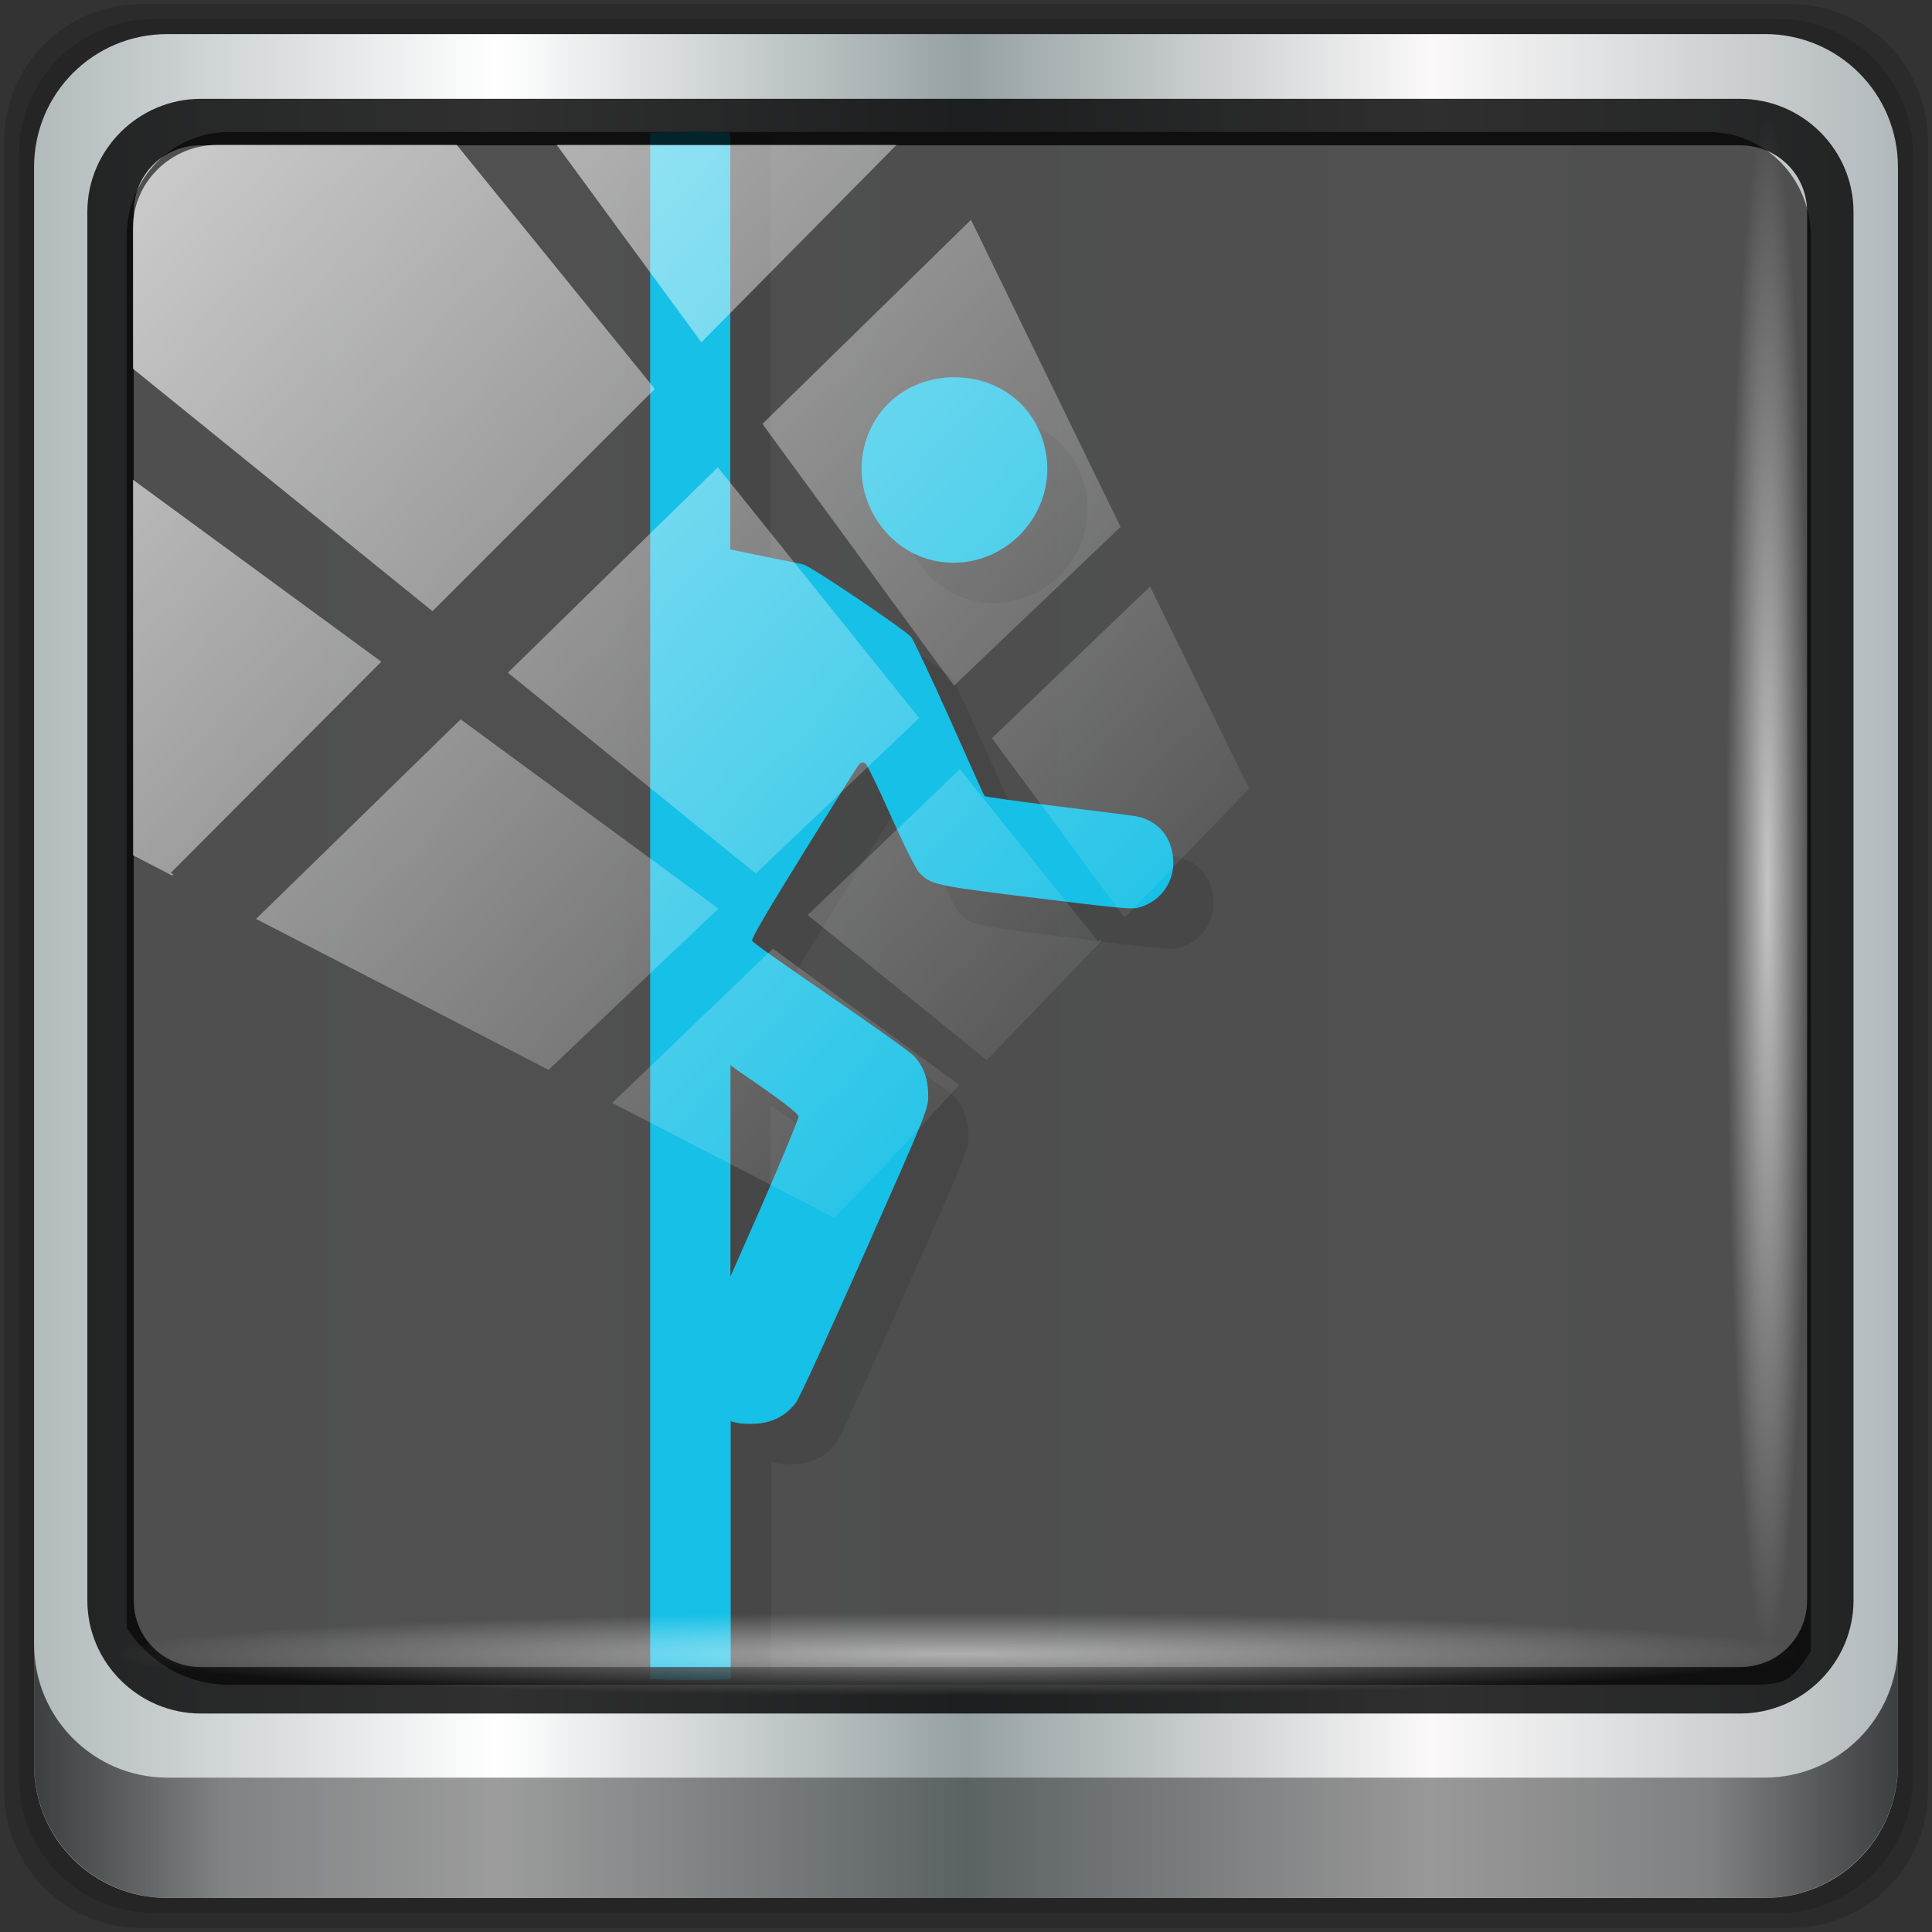 <?xml version="1.0" encoding="UTF-8" standalone="no"?>
<svg
   xmlns:dc="http://purl.org/dc/elements/1.1/"
   xmlns:cc="http://creativecommons.org/ns#"
   xmlns:rdf="http://www.w3.org/1999/02/22-rdf-syntax-ns#"
   xmlns:svg="http://www.w3.org/2000/svg"
   xmlns="http://www.w3.org/2000/svg"
   xmlns:xlink="http://www.w3.org/1999/xlink"
   xmlns:sodipodi="http://sodipodi.sourceforge.net/DTD/sodipodi-0.dtd"
   xmlns:inkscape="http://www.inkscape.org/namespaces/inkscape"
   viewBox="0 0 48 48"
   version="1.1"
   id="svg51"
   sodipodi:docname="steam_icon_841.svg"
   inkscape:version="0.92.2 5c3e80d, 2017-08-06">
  <rect x="0" y="0" width="48" height="48" fill="#333333" stroke="none"/>
  <sodipodi:namedview
     pagecolor="#ffffff"
     bordercolor="#666666"
     borderopacity="1"
     objecttolerance="10"
     gridtolerance="10"
     guidetolerance="10"
     inkscape:pageopacity="0"
     inkscape:pageshadow="2"
     inkscape:window-width="1280"
     inkscape:window-height="941"
     id="namedview53"
     showgrid="false"
     inkscape:zoom="14.877512"
     inkscape:cx="24"
     inkscape:cy="32.430674"
     inkscape:window-x="0"
     inkscape:window-y="21"
     inkscape:window-maximized="1"
     inkscape:current-layer="g33" />
  <defs
     id="defs17">
    <linearGradient
       id="linearGradient3764"
       x1="1"
       x2="47"
       gradientUnits="userSpaceOnUse"
       gradientTransform="matrix(0,-1,1,0,-1.5e-6,48)">
      <stop
         style="stop-color:#434343;stop-opacity:1"
         id="stop2" />
      <stop
         offset="1"
         style="stop-color:#4d4d4d;stop-opacity:1"
         id="stop4" />
    </linearGradient>
    <clipPath
       id="clipPath-184963059">
      <g
         transform="translate(0,-1004.362)"
         id="g9">
        <path
           d="m -24 13 c 0 1.105 -0.672 2 -1.5 2 -0.828 0 -1.5 -0.895 -1.5 -2 0 -1.105 0.672 -2 1.5 -2 0.828 0 1.5 0.895 1.5 2 z"
           transform="matrix(15.333,0,0,11.5,415,878.862)"
           style="fill:#1890d0"
           id="path7" />
      </g>
    </clipPath>
    <clipPath
       id="clipPath-196830225">
      <g
         transform="translate(0,-1004.362)"
         id="g14">
        <path
           d="m -24 13 c 0 1.105 -0.672 2 -1.5 2 -0.828 0 -1.5 -0.895 -1.5 -2 0 -1.105 0.672 -2 1.5 -2 0.828 0 1.5 0.895 1.5 2 z"
           transform="matrix(15.333,0,0,11.5,415,878.862)"
           style="fill:#1890d0"
           id="path12" />
      </g>
    </clipPath>
    <linearGradient
       inkscape:collect="always"
       xlink:href="#linearGradient6139-0"
       id="linearGradient4071"
       gradientUnits="userSpaceOnUse"
       gradientTransform="matrix(0.551,0,0,0.551,-2.461,-1.909)"
       x1="6"
       y1="47"
       x2="90"
       y2="47" />
    <linearGradient
       id="linearGradient6139-0">
      <stop
         id="stop6141-2"
         offset="0"
         style="stop-color:#b2babc;stop-opacity:1" />
      <stop
         style="stop-color:#ffffff;stop-opacity:1;"
         offset="0.25"
         id="stop6151-0" />
      <stop
         style="stop-color:#96a1a4;stop-opacity:1"
         offset="0.5"
         id="stop6147-1" />
      <stop
         id="stop6149-4"
         offset="0.75"
         style="stop-color:#fbf9f9;stop-opacity:1;" />
      <stop
         id="stop6143-4"
         offset="1"
         style="stop-color:#b2b9bc;stop-opacity:1" />
    </linearGradient>
    <linearGradient
       gradientTransform="matrix(0.498,0,0,0.498,0.1,0.1)"
       inkscape:collect="always"
       xlink:href="#linearGradient3832-0-6-1-1"
       id="linearGradient4129"
       x1="1.5"
       y1="88.172"
       x2="94.5"
       y2="88.172"
       gradientUnits="userSpaceOnUse" />
    <linearGradient
       id="linearGradient3832-0-6-1-1">
      <stop
         style="stop-color:#000000;stop-opacity:1;"
         offset="0"
         id="stop3834-6-3-7-1" />
      <stop
         id="stop3872-2-4"
         offset="0.1"
         style="stop-color:#000000;stop-opacity:0.588;" />
      <stop
         style="stop-color:#000000;stop-opacity:0.588;"
         offset="0.9"
         id="stop3844-6-2-7-6" />
      <stop
         style="stop-color:#000000;stop-opacity:1;"
         offset="1"
         id="stop3836-5-0-2-9" />
    </linearGradient>
    <radialGradient
       inkscape:collect="always"
       xlink:href="#linearGradient3737"
       id="radialGradient7462"
       gradientUnits="userSpaceOnUse"
       gradientTransform="matrix(0.486,0,0,0.024,16.979,40.016)"
       cx="13.948"
       cy="44.893"
       fx="13.948"
       fy="44.893"
       r="43.199" />
    <linearGradient
       id="linearGradient3737">
      <stop
         offset="0"
         style="stop-color:#ffffff;stop-opacity:1"
         id="stop3739" />
      <stop
         offset="1"
         style="stop-color:#ffffff;stop-opacity:0"
         id="stop3741" />
    </linearGradient>
    <radialGradient
       inkscape:collect="always"
       xlink:href="#linearGradient3737"
       id="radialGradient7464"
       gradientUnits="userSpaceOnUse"
       gradientTransform="matrix(0.442,0,0,0.024,15.807,-44.996)"
       cx="13.948"
       cy="44.893"
       fx="13.948"
       fy="44.893"
       r="43.199" />
    <linearGradient
       inkscape:collect="always"
       xlink:href="#linearGradient3737"
       id="linearGradient4767"
       gradientUnits="userSpaceOnUse"
       x1="2.771"
       y1="-28.642"
       x2="50.528"
       y2="14.514" />
    <clipPath
       id="clipPath4156-4-1"
       clipPathUnits="userSpaceOnUse">
      <path
         inkscape:connector-curvature="0"
         id="path4158-0-8"
         d="m 27.046,-55.695 -14.214,13.321 h 0.061 l 15.653,21.771 10.231,-10.546 C 38.562,-32.302 27.468,-54.819 27.046,-55.695 Z M 9.647,-39.383 -5.241,-25.321 15.988,-7.806 26.372,-18.383 Z m 31.491,12.951 -9.741,9.714 8.945,12.458 7.781,-7.555 z m -49.84,4.379 -13.754,12.982 26.283,13.846 0.061,-0.062 -0.123,-0.062 L 13.599,-5.401 -8.702,-22.053 Z m 38.015,7.401 -9.803,9.775 11.579,9.559 7.628,-7.401 -8.669,-11.009 z m 20.187,5.674 -7.383,7.216 6.188,8.542 5.82,-6.137 z m -32.195,6.322 -9.557,9.498 13.662,7.185 7.934,-7.678 z m 23.312,2.374 -7.107,6.938 8.363,6.907 5.361,-5.674 -0.061,-0.092 -0.092,0.123 -6.464,-8.203 z m -8.73,8.542 -7.505,7.339 10.354,5.458 c 1.397,-1.321 5.675,-6.123 5.851,-6.322 z"
         style="opacity:0.6;fill:#ffffff;fill-opacity:1;stroke:none" />
    </clipPath>
    <linearGradient
       id="ButtonShadow-16"
       gradientTransform="scale(1.006,0.994)"
       x1="45.448"
       y1="92.54"
       x2="45.448"
       y2="7.017"
       gradientUnits="userSpaceOnUse">
      <stop
         style="stop-color:#000000;stop-opacity:1;"
         offset="0"
         id="stop3750-6" />
      <stop
         style="stop-color:#000000;stop-opacity:0.588;"
         offset="1"
         id="stop3752-4" />
    </linearGradient>
    <clipPath
       clipPathUnits="userSpaceOnUse"
       id="clipPath4355-7">
      <rect
         style="fill:#ffffff;fill-opacity:1;fill-rule:nonzero;stroke:none"
         id="rect4357-5"
         width="84"
         height="80"
         x="6"
         y="6"
         rx="6"
         ry="6" />
    </clipPath>
    <clipPath
       clipPathUnits="userSpaceOnUse"
       id="clipPath4355-9">
      <rect
         style="fill:#ffffff;fill-opacity:1;fill-rule:nonzero;stroke:none"
         id="rect4357-1"
         width="84"
         height="80"
         x="6"
         y="6"
         rx="6"
         ry="6" />
    </clipPath>
    <clipPath
       clipPathUnits="userSpaceOnUse"
       id="clipPath4355-1">
      <rect
         style="fill:#ffffff;fill-opacity:1;fill-rule:nonzero;stroke:none"
         id="rect4357-9"
         width="84"
         height="80"
         x="6"
         y="6"
         rx="6"
         ry="6" />
    </clipPath>
    <clipPath
       clipPathUnits="userSpaceOnUse"
       id="clipPath3943-52-0">
      <path
         id="path3945-4-1"
         d="m 69.781,20.844 -5,3.438 c 5.587,5.537 9,13.328 9,21.812 0,8.434 -3.377,16.096 -8.906,21.625 l 5,3.438 C 76.078,64.576 80,55.844 80,46.094 c 2e-6,-9.797 -3.963,-18.66 -10.219,-25.25 z M 40,24.062 28.906,36.219 H 21.5 c -0.823,0 -1.5,0.677 -1.5,1.5 v 1 14.844 1 c 0,0.823 0.684,1.61 1.5,1.5 h 7.406 L 40,68 V 66 26.062 Z m 20.594,3.281 -5,3.438 L 55.5,30.875 c 3.938,3.89 6.406,9.25 6.406,15.219 0,5.921 -2.43,11.148 -6.312,15.031 l 0.094,0.094 5.094,3.438 c 4.475,-4.908 7.25,-11.402 7.25,-18.562 0,-7.231 -2.879,-13.831 -7.438,-18.75 z m -9.25,6.5 -5.219,3.625 c 2.222,2.218 3.719,5.24 3.719,8.625 0,3.337 -1.459,6.228 -3.625,8.438 l 5.219,3.625 c 2.822,-3.237 4.531,-7.434 4.531,-12.062 0,-4.673 -1.754,-9.001 -4.625,-12.25 z"
         style="color:#000000;display:inline;overflow:visible;visibility:visible;opacity:0.8;fill:#ff00ff;fill-opacity:1;fill-rule:nonzero;stroke:none;stroke-width:1;marker:none;enable-background:accumulate"
         inkscape:connector-curvature="0" />
    </clipPath>
  </defs>
  <g
     id="g33">
    <path
       style="display:inline;opacity:0.15;fill:#000000;fill-opacity:1;fill-rule:nonzero;stroke:none;stroke-width:0.498"
       d="M 44.486,0.1 H 3.514 c -1.892,0 -3.414,1.523 -3.414,3.414 v 40.971 C 0.1,46.377 1.623,47.9 3.514,47.9 H 44.486 C 46.377,47.9 47.9,46.377 47.9,44.486 V 3.514 c 0,-1.892 -1.523,-3.414 -3.414,-3.414 z"
       id="path3288"
       inkscape:connector-curvature="0" />
    <path
       inkscape:connector-curvature="0"
       id="path4085"
       d="M 44.166,0.473 H 3.834 c -1.862,0 -3.361,1.499 -3.361,3.361 V 44.166 c 0,1.862 1.499,3.361 3.361,3.361 H 44.166 c 1.862,0 3.361,-1.499 3.361,-3.361 V 3.834 c 0,-1.862 -1.499,-3.361 -3.361,-3.361 z"
       style="display:inline;opacity:0.15;fill:#000000;fill-opacity:1;fill-rule:nonzero;stroke:none;stroke-width:0.498" />
    <path
       style="display:inline;fill:url(#linearGradient4071);fill-opacity:1;fill-rule:nonzero;stroke:none;stroke-width:0.498"
       d="M 43.846,0.847 H 4.154 c -1.832,0 -3.308,1.475 -3.308,3.308 V 43.846 c 0,1.832 1.475,3.308 3.308,3.308 H 43.846 c 1.832,0 3.308,-1.475 3.308,-3.308 V 4.154 c 0,-1.832 -1.475,-3.308 -3.308,-3.308 z"
       id="rect4251-1"
       inkscape:connector-curvature="0" />
    <path
       style="display:inline;opacity:0.98;fill:#4d4d4d;fill-opacity:1;fill-rule:nonzero;stroke:none;stroke-width:0.516"
       d="m 5.697,3.28 c -1.422,0 -2.551,1.153 -2.551,2.606 v 10.797 3.648 20.111 c 0.546,0.849 1.478,1.417 2.551,1.417 H 7.738 40.396 43.219 c 1.073,0 1.224,0.018 1.77,-0.831 V 20.33 16.682 5.886 c 0,-1.452 -1.129,-2.606 -2.551,-2.606 z"
       id="path3400-6"
       inkscape:connector-curvature="0"
       sodipodi:nodetypes="sscccsccscccsss" />
    <g
       transform="translate(-8.846,-1.625)"
       id="g59">
      <path
         inkscape:connector-curvature="0"
         id="path29"
         style="fill:#000000;fill-opacity:0.098"
         d="m 26,4.899 -0.01,0.004 H 26 Z m 0,0.004 V 43.37 c 0.674,0 1.34,-0.035 2,-0.092 V 37.939 c 0.156,0.055 0.34,0.075 0.594,0.064 0.438,-0.02 0.773,-0.191 1.031,-0.531 0.086,-0.113 0.855,-1.801 1.719,-3.75 1.543,-3.484 1.563,-3.543 1.563,-3.875 0,-0.402 -0.113,-0.742 -0.375,-1 -0.098,-0.098 -1.023,-0.758 -2.063,-1.469 -1.039,-0.715 -1.922,-1.328 -1.938,-1.375 -0.02,-0.059 0.43,-0.817 1.281,-2.189 0.715,-1.152 1.332,-2.14 1.375,-2.188 0.051,-0.066 0.109,-0.066 0.156,-0.031 0.039,0.02 0.316,0.586 0.625,1.281 0.32,0.719 0.633,1.348 0.719,1.438 0.277,0.297 0.406,0.32 2.875,0.625 1.809,0.223 2.363,0.285 2.531,0.25 0.535,-0.121 0.904,-0.582 0.904,-1.125 -0.004,-0.598 -0.355,-1.051 -0.938,-1.156 -0.098,-0.02 -1,-0.129 -1.969,-0.25 -0.98,-0.121 -1.773,-0.234 -1.781,-0.25 -0.023,-0.02 -0.41,-0.895 -0.875,-1.938 -0.469,-1.047 -0.898,-1.945 -0.941,-2 -0.105,-0.156 -2.476,-1.758 -2.688,-1.816 -0.23,-0.059 -0.992,-0.195 -1.816,-0.375 V 4.99 c -0.605,-0.052 -1.215,-0.084 -1.832,-0.088 H 25.999 Z M 33.557,11.998 c -1.164,0 -2.109,0.786 -2.281,1.939 -0.18,1.203 0.637,2.395 1.816,2.625 1.563,0.309 2.98,-1.047 2.75,-2.625 -0.172,-1.152 -1.113,-1.939 -2.281,-1.939 z m -5.563,17.09 c 0.055,0.035 0.078,0.063 0.125,0.094 1.176,0.805 1.566,1.108 1.566,1.188 0,0.059 -0.547,1.391 -1.25,2.969 -0.191,0.43 -0.297,0.68 -0.441,1 v -5.25 z"
         sodipodi:nodetypes="cccccccccccsccccccccccccccccccccccscccssccscccc" />
      <path
         inkscape:connector-curvature="0"
         id="path31"
         style="fill:#17c0e6;fill-opacity:1"
         d="m 26,4.899 c -0.335,0 -0.668,0.011 -1,0.025 V 43.344 c 0.332,0.014 0.665,0.025 1,0.025 0.335,0 0.668,-0.011 1,-0.025 V 36.934 c 0.156,0.055 0.34,0.075 0.594,0.064 0.438,-0.02 0.773,-0.191 1.031,-0.531 0.086,-0.113 0.855,-1.801 1.719,-3.75 1.543,-3.484 1.563,-3.543 1.563,-3.875 0,-0.402 -0.113,-0.742 -0.375,-1 -0.098,-0.098 -1.023,-0.758 -2.063,-1.469 -1.039,-0.715 -1.922,-1.328 -1.938,-1.375 -0.02,-0.059 0.43,-0.817 1.281,-2.189 0.715,-1.152 1.332,-2.14 1.375,-2.188 0.051,-0.066 0.109,-0.066 0.156,-0.031 0.039,0.02 0.316,0.586 0.625,1.281 0.32,0.719 0.633,1.348 0.719,1.438 0.277,0.297 0.406,0.32 2.875,0.625 1.809,0.223 2.363,0.285 2.531,0.25 0.535,-0.121 0.904,-0.582 0.904,-1.125 -0.004,-0.598 -0.355,-1.051 -0.938,-1.156 -0.098,-0.02 -1,-0.129 -1.969,-0.25 -0.98,-0.121 -1.773,-0.234 -1.781,-0.25 -0.023,-0.02 -0.41,-0.895 -0.875,-1.938 -0.469,-1.047 -0.898,-1.945 -0.941,-2 -0.105,-0.156 -2.476,-1.758 -2.688,-1.816 -0.23,-0.059 -0.992,-0.195 -1.816,-0.375 V 4.919 c -0.329,-0.014 -0.658,-0.025 -0.99,-0.025 z M 32.557,10.998 c -1.164,0 -2.109,0.786 -2.281,1.939 -0.18,1.203 0.637,2.395 1.816,2.625 1.563,0.309 2.98,-1.047 2.75,-2.625 -0.172,-1.152 -1.113,-1.939 -2.281,-1.939 z m -5.563,17.09 c 0.055,0.035 0.078,0.063 0.125,0.094 1.176,0.805 1.566,1.108 1.566,1.188 0,0.059 -0.547,1.391 -1.25,2.969 -0.191,0.43 -0.297,0.68 -0.441,1 v -5.25 z"
         sodipodi:nodetypes="cccscccccscccccccccccccccccccccscccssccscccc" />
    </g>
    <path
       inkscape:connector-curvature="0"
       id="path4989"
       d="m 4.992,2.455 c -1.552,0 -2.822,1.264 -2.822,2.811 V 39.761 c 0,1.547 1.27,2.811 2.822,2.811 H 43.228 c 1.552,0 2.822,-1.264 2.822,-2.811 V 5.266 c 0,-1.547 -1.27,-2.811 -2.822,-2.811 z m 0,1.155 H 43.228 c 0.94,0 1.669,0.737 1.669,1.656 V 39.761 c 0,0.919 -0.729,1.656 -1.669,1.656 H 4.992 c -0.94,0 -1.669,-0.737 -1.669,-1.656 V 5.266 c 0,-0.919 0.729,-1.656 1.669,-1.656 z"
       style="color:#000000;font-style:normal;font-variant:normal;font-weight:normal;font-stretch:normal;font-size:medium;line-height:normal;font-family:Sans;-inkscape-font-specification:Sans;text-indent:0;text-align:start;text-decoration:none;text-decoration-line:none;letter-spacing:normal;word-spacing:normal;text-transform:none;writing-mode:lr-tb;direction:ltr;baseline-shift:baseline;text-anchor:start;display:inline;overflow:visible;visibility:visible;fill:#000000;fill-opacity:0.809;stroke:none;stroke-width:1.183;marker:none;enable-background:accumulate" />
    <path
       inkscape:connector-curvature="0"
       style="display:inline;opacity:0.658;fill:url(#linearGradient4129);fill-opacity:1;fill-rule:nonzero;stroke:none;stroke-width:0.498"
       d="m 0.847,40.851 v 2.987 c 0,1.832 1.482,3.314 3.314,3.314 H 43.839 c 1.832,0 3.314,-1.482 3.314,-3.314 v -2.987 c 0,1.832 -1.482,3.314 -3.314,3.314 H 4.161 c -1.832,0 -3.314,-1.482 -3.314,-3.314 z"
       id="path4118" />
    <rect
       style="opacity:0.55;fill:url(#radialGradient7462);fill-opacity:1;stroke:none;stroke-width:0.498"
       id="rect4131"
       width="41.949"
       height="2.116"
       x="2.776"
       y="40.058"
       rx="0"
       ry="2.116" />
    <rect
       ry="2.116"
       rx="0"
       y="-44.955"
       x="2.868"
       height="2.116"
       width="38.215"
       id="rect4141"
       style="opacity:0.669;fill:url(#radialGradient7464);fill-opacity:1;stroke:none;stroke-width:0.498"
       transform="rotate(90)" />
    <rect
       transform="matrix(0.532,0,0,0.522,2.239,19.259)"
       style="opacity:0.7;fill:url(#linearGradient4767);fill-opacity:1;stroke:none"
       id="rect4146"
       width="75.966"
       height="69.024"
       x="2"
       y="-30"
       rx="3.957"
       ry="3.957"
       clip-path="url(#clipPath4156-4-1)" />
  </g>
  <g
     id="g41">
    <g
       style="clip-path:url(#clipPath-184963059)"
       clip-path="url(#clipPath-184963059)"
       id="g39">
      <g
         transform="translate(1,1)"
         id="g37">
        <g
           style="opacity:0.1"
           id="g35">
          <!-- color: #4d4d4d -->
        </g>
      </g>
    </g>
  </g>
  <g
     id="g45">
    <g
       style="clip-path:url(#clipPath-196830225)"
       clip-path="url(#clipPath-196830225)"
       id="g43">
      <!-- color: #4d4d4d -->
    </g>
  </g>
</svg>
